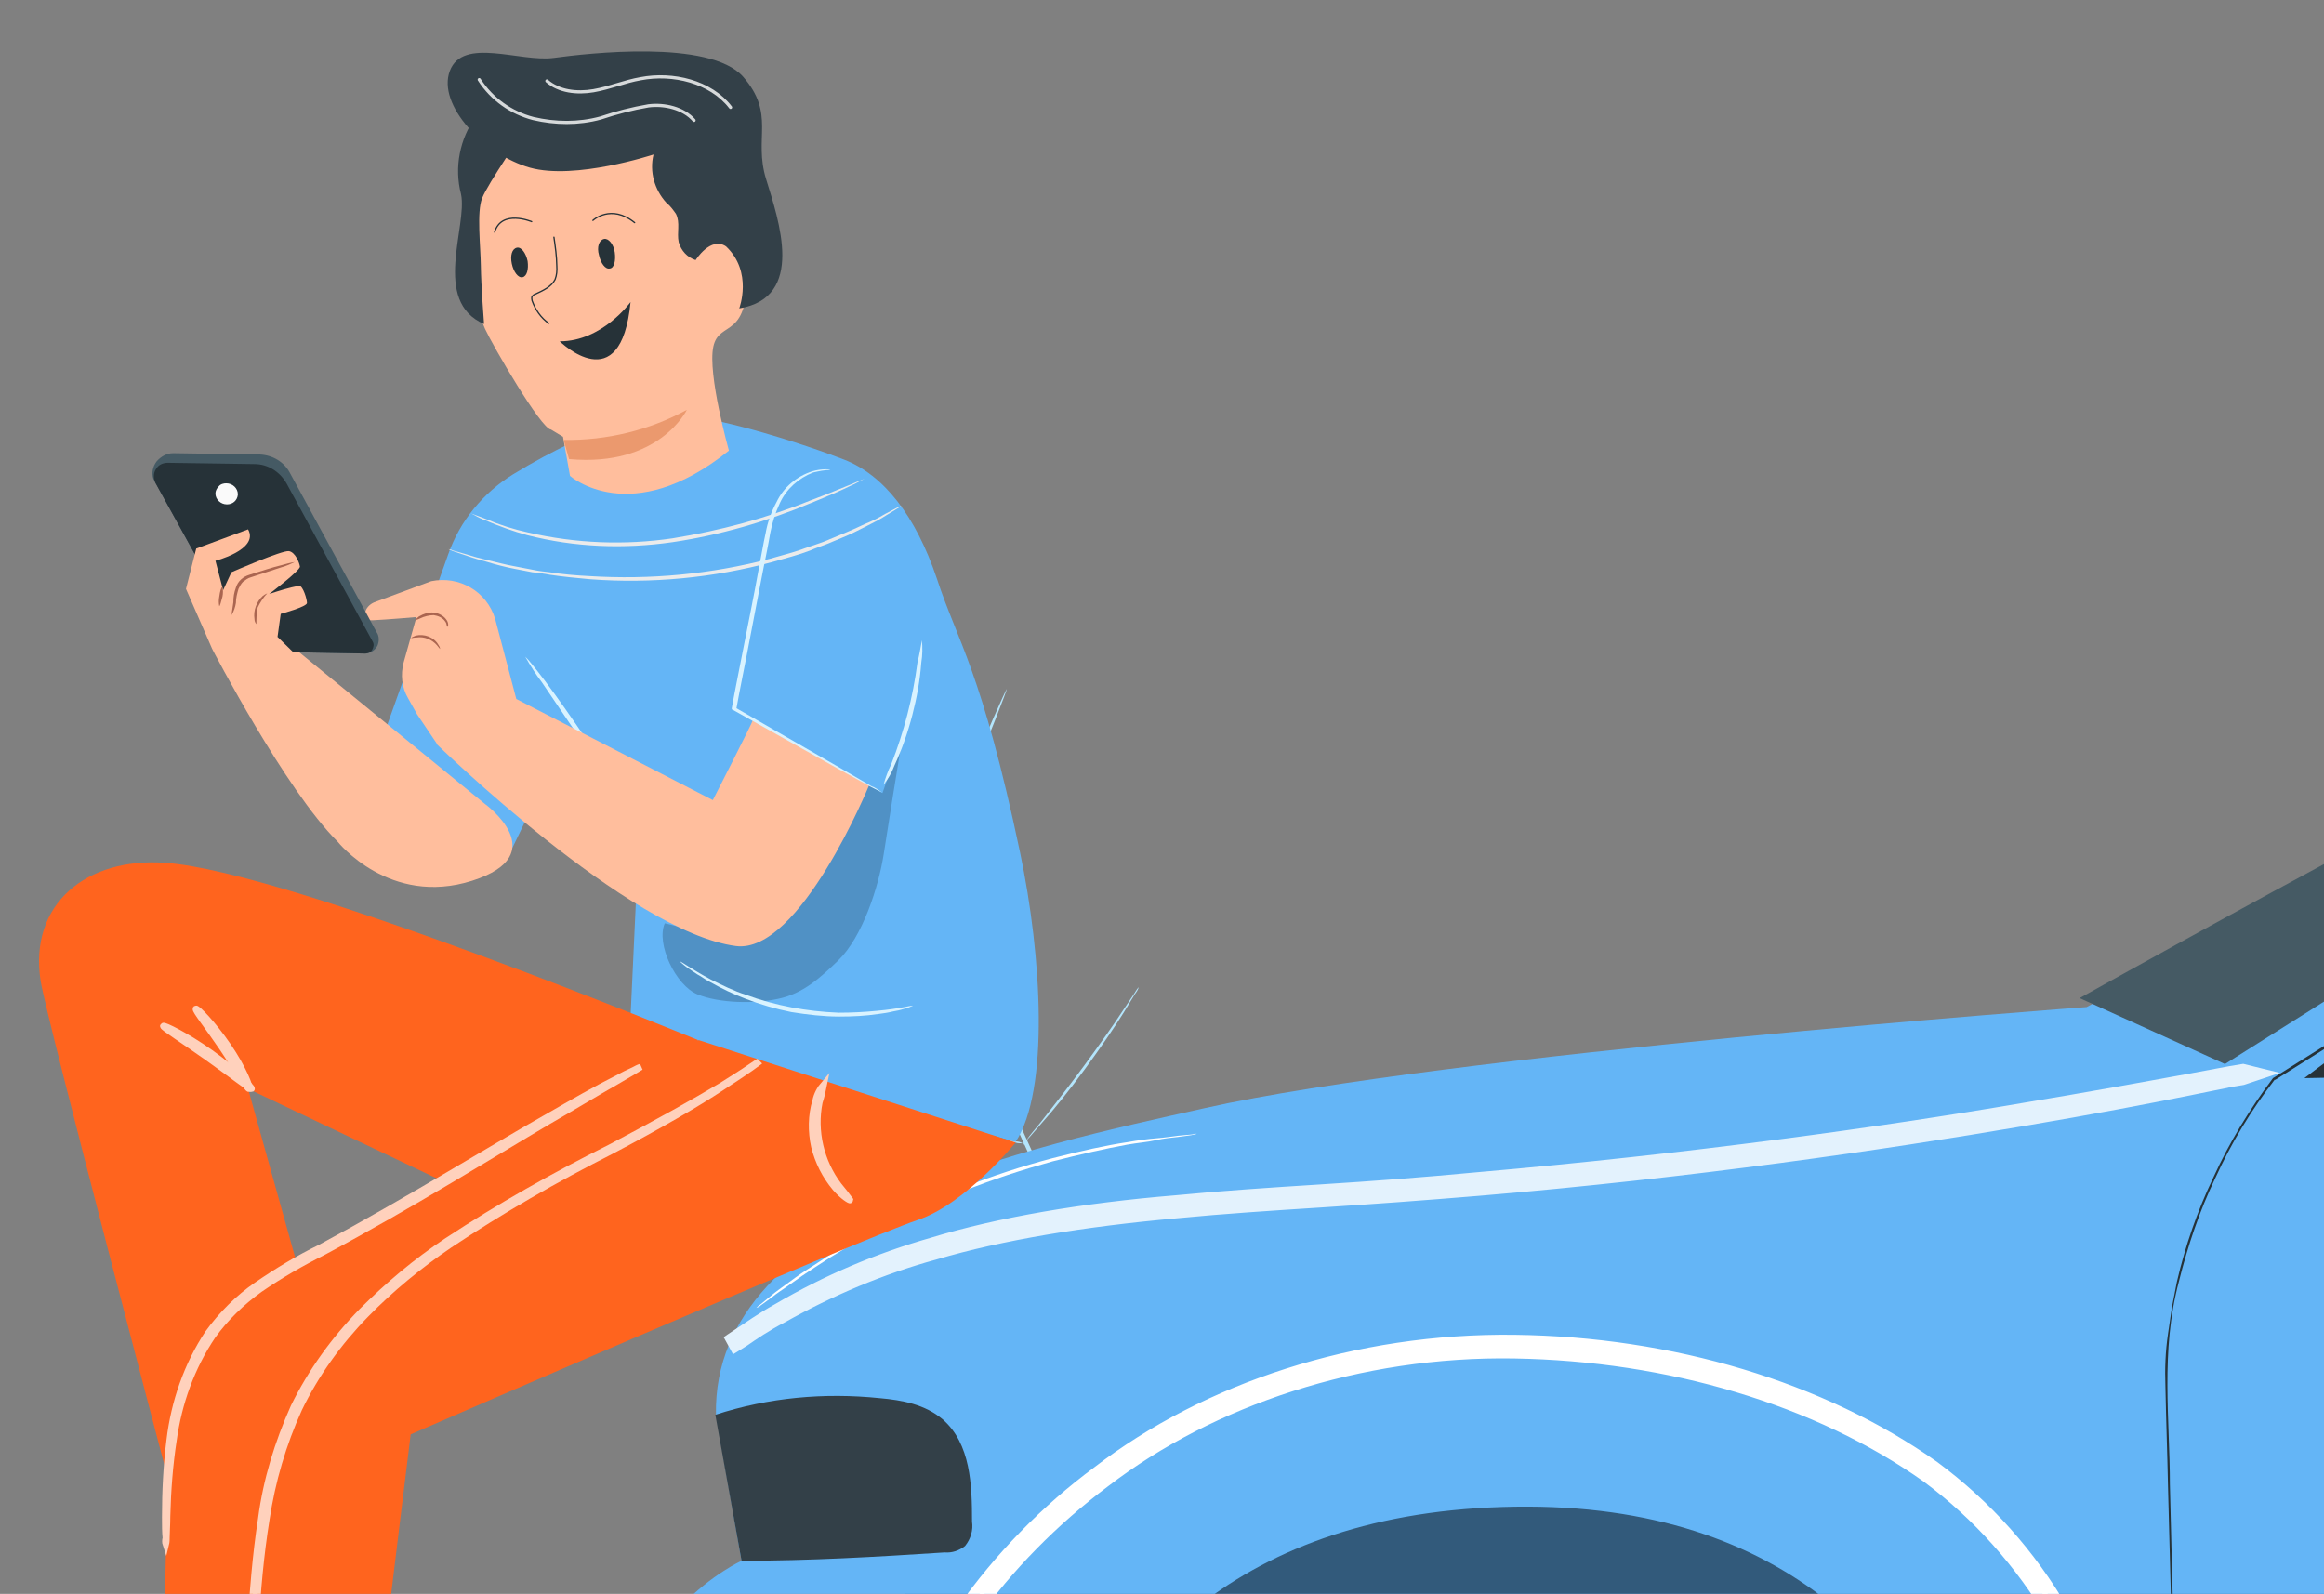 <?xml version="1.0" encoding="utf-8"?>
<!-- Generator: Adobe Illustrator 25.4.1, SVG Export Plug-In . SVG Version: 6.00 Build 0)  -->
<svg version="1.1" id="Layer_1" xmlns="http://www.w3.org/2000/svg" xmlns:xlink="http://www.w3.org/1999/xlink" x="0px" y="0px"
	 viewBox="0 0 363 249" style="enable-background:new 0 0 363 249;" xml:space="preserve">
<rect x="0" y="0" width="363" height="249" fill="#808080" stroke="none"/>
<style type="text/css">
	.st0{fill:#B3E5FC;}
	.st1{fill:#64B5F6;}
	.st2{opacity:0.5;}
	.st3{fill:#334048;}
	.st4{fill:#FAFAFA;}
	.st5{fill:#E0E0E0;}
	.st6{opacity:0.4;}
	.st7{fill:#FFFFFF;stroke:#FFFFFF;stroke-width:3;}
	.st8{fill:#263238;}
	.st9{fill:#455A64;}
	.st10{fill:#E3F2FD;stroke:#E3F2FD;stroke-width:3;}
	.st11{fill:#FFFFFF;}
	.st12{opacity:0.2;}
	.st13{fill:#D9F3FF;}
	.st14{fill:#FFBE9D;}
	.st15{fill:#AA6550;}
	.st16{fill:#EBEBEB;}
	.st17{fill:#457DAB;}
	.st18{opacity:0.3;}
	.st19{fill:#FF641E;}
	.st20{fill:#FFD1BC;stroke:#FFD1BC;stroke-width:1;stroke-miterlimit:3.999;}
	
		.st21{opacity:0.8;fill:none;stroke:#FFFFFF;stroke-width:1;stroke-linecap:round;stroke-linejoin:round;stroke-miterlimit:4;enable-background:new    ;}
	.st22{fill:none;stroke:#263238;stroke-width:0.2;stroke-linecap:round;stroke-linejoin:round;stroke-miterlimit:4;}
	
		.st23{opacity:0.8;fill:none;stroke:#FFFFFF;stroke-width:0.5;stroke-linecap:round;stroke-linejoin:round;stroke-miterlimit:4;enable-background:new    ;}
	.st24{fill:#EB996E;}
</style>
<g transform="translate(0.457 0)">
	<g transform="translate(126.694 -26.194)">
		<g transform="translate(186.715 23.502)">
			<path class="st0" d="M496.6,129.4c2.8,3.1,4.2,7.2,4,11.4c-0.3,4.1-1.6,8.2-3.7,11.8c-3.9,7-11.1,12.7-18,16.8c-4-8-1.5-18,0-23
				C481.3,138.4,490.6,125.7,496.6,129.4"/>
			<path class="st0" d="M481.1,184.5c0.9-4.6,4.2-8.4,8.7-10c4.5-1.4,9.3-1,13.5,1.1c1.9,1,3.8,2.4,4.3,4.5c0.3,2-0.5,4-2.1,5.3
				c-1.6,1.2-3.5,2-5.5,2.3C493.1,189,486.4,188.9,481.1,184.5"/>
			<path class="st0" d="M463.8,203.8c0.2-0.5,0.5-1,0.8-1.4l2.4-3.8c2.1-3.1,5-7.7,9.6-11.4c3.9-3.2,8.5-5.3,13.5-6.1
				c1.5-0.2,3-0.3,4.5-0.1c0.4,0,0.8,0.1,1.2,0.2c0.3,0,0.4,0.1,0.4,0.1c-2-0.1-4.1,0-6.1,0.2c-4.9,0.9-9.4,3.1-13.2,6.2
				c-4.5,3.6-7.4,8-9.6,11.1c-1.1,1.6-2,2.8-2.6,3.7C464.5,203,464.2,203.5,463.8,203.8z"/>
			<path class="st0" d="M490.4,139.8c0,0.2-0.1,0.5-0.2,0.7l-0.7,1.9c-0.6,1.7-1.5,4.1-2.6,7.1c-2.3,6-5.4,14.2-9.2,23.2
				s-7.3,17.1-10,22.9c-1.3,2.9-2.4,5.2-3.2,6.8c-0.4,0.8-0.7,1.4-0.9,1.8c-0.1,0.2-0.2,0.4-0.4,0.6c0.1-0.2,0.1-0.5,0.2-0.7
				c0.2-0.5,0.5-1.1,0.8-1.9l3-6.9c2.6-5.8,6.1-13.9,9.8-22.9s7-17.2,9.3-23.1l2.8-7c0.3-0.8,0.6-1.4,0.8-1.9
				C490.2,140.2,490.3,140,490.4,139.8z"/>
			<path class="st0" d="M468.5,184.6c2.2-9.7-0.4-19.9-7-27.3c-1.7-1.9-4.1-3.6-6.4-2.8s-3.1,3.8-3.1,6.3c0,10.6,6.4,20.2,16.2,24.3
				"/>
			<path class="st0" d="M459.7,164.7c0.4,0.3,0.8,0.7,1.1,1.1c0.4,0.4,0.8,0.9,1.1,1.4c0.4,0.6,0.9,1.2,1.4,2c0.5,0.8,1,1.7,1.5,2.5
				c0.5,1,1,2,1.4,3c1,2.4,1.7,4.9,2.1,7.4c0.4,2.6,0.4,5.1,0.2,7.7c-0.1,1.1-0.3,2.2-0.5,3.3c-0.2,1-0.4,1.9-0.7,2.8
				c-0.2,0.8-0.5,1.5-0.8,2.3c-0.2,0.6-0.5,1.1-0.8,1.7c-0.2,0.5-0.4,0.9-0.7,1.4c-0.1,0,0.9-2,1.9-5.4c0.3-0.9,0.5-1.9,0.6-2.8
				c0.2-1.1,0.4-2.2,0.5-3.3c0.2-2.5,0.1-5.1-0.2-7.6c-0.4-2.5-1.1-5-2-7.3c-0.5-1.1-0.9-2.1-1.4-3c-0.4-0.9-0.9-1.7-1.4-2.5
				C461.1,166.4,459.5,164.8,459.7,164.7z"/>
			<path class="st0" d="M-127,240.3c-7.7-16.4-20.9-45.7-32.3-70.8s-21.8-47.8-29.4-64.2l-9-19.4l-2.4-5.3l-0.6-1.4
				c-0.1-0.2-0.2-0.3-0.2-0.5c0,0,0.1,0.1,0.2,0.5l0.7,1.4c0.6,1.2,1.4,3,2.5,5.2c2.2,4.5,5.3,11.2,9.2,19.3
				c7.7,16.4,18.1,39.1,29.6,64.2s24.6,54.5,32.2,70.9"/>
			<path class="st0" d="M-198.4,130.8c0.4,0.1,0.8,0.2,1.1,0.4c0.7,0.3,1.7,0.7,3,1.2c2.5,1.1,5.9,2.6,9.7,4.4l9.6,4.5l2.9,1.4
				c0.4,0.1,0.7,0.3,1,0.5c-0.4-0.1-0.8-0.2-1.1-0.4c-0.7-0.3-1.7-0.7-3-1.2c-2.5-1.1-5.9-2.7-9.6-4.4l-9.6-4.5l-2.9-1.4
				C-197.7,131.2-198.1,131-198.4,130.8L-198.4,130.8z"/>
			<path class="st0" d="M-169.9,142.3c-0.1,0,2.8-7.3,6.4-16.1s6.8-15.9,6.9-15.9c0.1,0-2.7,7.3-6.4,16.1S-169.8,142.3-169.9,142.3z
				"/>
			<path class="st0" d="M-154.1,181.6c0.2-0.3,0.4-0.7,0.7-1c0.5-0.7,1.2-1.5,2.1-2.6c1.7-2.2,4.1-5.2,6.6-8.6s4.7-6.5,6.2-8.8
				l1.8-2.7c0.2-0.3,0.4-0.7,0.7-1c-0.1,0.4-0.3,0.7-0.6,1.1c-0.4,0.7-1,1.6-1.7,2.8c-1.5,2.4-3.6,5.5-6.1,8.9s-4.9,6.4-6.8,8.5
				c-0.9,1-1.6,1.9-2.2,2.5C-153.5,181.1-153.8,181.4-154.1,181.6z"/>
			<path class="st0" d="M-182.1,176.9c0.4,0,0.8,0,1.1,0.1l3,0.4c2.5,0.4,6,0.9,9.9,1.5s7.4,1.1,9.9,1.6l3,0.5
				c0.4,0,0.7,0.1,1.1,0.3c-0.4,0-0.8,0-1.1-0.1l-3-0.4c-2.5-0.4-6.1-0.9-9.9-1.5s-7.4-1.1-9.9-1.6l-3-0.5
				C-181.4,177.2-181.8,177.1-182.1,176.9L-182.1,176.9z"/>
			<path class="st0" d="M-172.6,213.5c0.5,0,1,0,1.4,0.1l3.9,0.5c3.3,0.4,7.7,1,12.7,1.8s9.4,1.4,12.7,1.9l3.8,0.6
				c0.5,0.1,0.9,0.2,1.4,0.3c-0.5,0-1,0-1.4-0.1l-3.9-0.5c-3.3-0.4-7.8-1-12.7-1.8c-5-0.7-9.4-1.4-12.7-1.9l-3.8-0.6
				C-171.6,213.7-172.1,213.6-172.6,213.5z"/>
			<path class="st0" d="M-137.5,218.3c0.3-0.4,0.5-0.9,0.9-1.3c0.6-0.9,1.5-2,2.5-3.3c2.1-2.8,5-6.7,8.1-11.1s5.8-8.4,7.7-11.4
				l2.3-3.5c0.3-0.4,0.6-0.9,0.9-1.3c-0.2,0.5-0.4,0.9-0.7,1.4c-0.5,0.9-1.2,2.1-2.1,3.6c-1.8,3-4.5,7.1-7.6,11.5s-6,8.3-8.2,11.1
				c-1.1,1.4-2,2.5-2.6,3.2C-136.8,217.6-137.1,217.9-137.5,218.3z"/>
			<path class="st0" d="M133.3,172.6c2.7-17.5,6.4-34.9,11.1-52l3.6-13.5c1.2-4.4,2.4-8.8,3.8-13c2.7-8.1,5.9-16,9.6-23.8
				c3.4-7.4,6.9-14.3,10.2-20.8s6.6-12.4,9.7-17.7c5-8.4,10.6-16.3,16.8-23.8c2.2-2.7,4-4.7,5.2-6l1.4-1.5c0.2-0.2,0.3-0.3,0.5-0.5
				c-0.1,0.2-0.3,0.4-0.4,0.6l-1.3,1.6c-1.1,1.4-2.9,3.4-5,6.1c-6.1,7.5-11.6,15.5-16.5,23.9c-3.1,5.3-6.3,11.2-9.6,17.7
				s-6.8,13.4-10.1,20.8c-3.6,7.7-6.8,15.7-9.5,23.8c-1.4,4.2-2.6,8.6-3.8,13s-2.4,8.9-3.6,13.5c-4.7,17.1-8.4,34.4-11.1,51.9"/>
			<path class="st0" d="M152.1,94c-0.3-0.7-0.6-1.4-0.8-2.1c-0.5-1.4-1.1-3.4-1.8-5.9c-1.5-5-3.2-12-5.2-19.7s-3.8-14.6-5.3-19.6
				c-0.8-2.5-1.4-4.5-1.9-5.9c-0.3-0.7-0.5-1.4-0.6-2.2c0.4,0.6,0.7,1.3,1,2c0.6,1.3,1.3,3.3,2.1,5.8c1.7,4.9,3.7,11.8,5.6,19.5
				l4.9,19.7c0.6,2.4,1.1,4.4,1.5,6C151.9,92.5,152,93.2,152.1,94L152.1,94z"/>
			<path class="st0" d="M216.1,72.2c-0.8,0.3-1.7,0.5-2.6,0.7c-1.7,0.4-4.1,1-7,1.7c-5.9,1.5-14.1,3.9-22.9,6.9s-16.7,6.2-22.4,8.6
				c-2.8,1.1-5.1,2.2-6.7,2.9c-0.8,0.4-1.6,0.7-2.5,1c0.7-0.5,1.5-1,2.3-1.3c1.5-0.8,3.8-1.9,6.5-3.2c5.6-2.6,13.5-5.8,22.3-8.8
				c7.6-2.6,15.3-4.9,23.1-6.7c3-0.7,5.4-1.1,7.1-1.4C214.3,72.3,215.2,72.2,216.1,72.2z"/>
			<path class="st0" d="M134,171.3c-0.2-0.2-0.4-0.5-0.6-0.7c-0.4-0.6-0.9-1.3-1.5-2.3c-1.3-1.9-3-4.8-5.2-8.3
				c-4.3-7.1-9.8-17.1-15.9-28.1s-11.5-21.1-15.6-28.2l-4.9-8.5l-1.3-2.3c-0.2-0.3-0.3-0.5-0.4-0.8c0.2,0.2,0.4,0.5,0.6,0.7l1.5,2.3
				c1.3,1.9,3,4.8,5.2,8.3c4.3,7.1,9.9,17.1,15.9,28.1s11.5,21.1,15.6,28.2l4.9,8.5c0.5,0.9,1,1.7,1.3,2.3
				C133.8,170.8,133.9,171,134,171.3L134,171.3z"/>
			<path class="st0" d="M217.4,130.4c-0.3,0.2-0.5,0.4-0.8,0.5l-2.4,1.2l-8.9,4.4c-7.5,3.7-17.9,9-29.3,14.8s-21.9,11-29.5,14.5
				c-3.8,1.8-6.9,3.2-9.1,4.1l-2.5,1c-0.3,0.1-0.6,0.3-0.9,0.3c0.3-0.2,0.5-0.4,0.8-0.5l2.4-1.2l8.9-4.4c7.5-3.7,17.9-8.9,29.3-14.8
				s21.8-11,29.5-14.5c3.8-1.8,6.9-3.2,9.1-4.1l2.5-1C216.8,130.6,217.1,130.5,217.4,130.4z"/>
			<path class="st0" d="M362.1,53.2c0-18.6-19.5-30.3-39.4-21c-4.5,2.1-8.2,5.6-10.5,10c-5,9.7-2.8,20.7,1.8,29.9l15.5,39.2
				c1.3,3.4,5.2,5.1,8.6,3.8c1.7-0.7,3.1-2.1,3.8-3.8L357.1,72C362.4,59.9,362.1,53.2,362.1,53.2z M343.5,69.4
				c-13.4,7.8-26.9-6.6-19.6-20.8c1-1.9,2.4-3.5,4.3-4.5c13.4-7.8,26.9,6.6,19.6,20.8C346.8,66.7,345.3,68.3,343.5,69.4z"/>
		</g>
		<g transform="translate(170.778 102.518)">
			<rect x="-156.6" y="139.4" class="st1" width="707.9" height="103.9"/>
			<g transform="translate(44.362 139.416)" class="st2">
				<rect x="-201" y="0" width="707.9" height="103.9"/>
			</g>
			<ellipse class="st3" cx="-61.5" cy="242.6" rx="68.3" ry="68.3"/>
			<path class="st3" d="M-129.8,241.4v0.2c-0.5,37.7,29.6,68.7,67.3,69.3s68.7-29.6,69.3-67.3l0,0v-0.2L-129.8,241.4z"/>
			<path class="st4" d="M-109.4,241.9c-0.4,26.5,20.7,48.2,47.2,48.6s48.2-20.7,48.6-47.2c0.4-26.5-20.7-48.2-47.2-48.6c0,0,0,0,0,0
				C-87.3,194.3-109,215.4-109.4,241.9z"/>
			<path class="st5" d="M-60.8,194.7c-26.5-0.4-48.2,20.8-48.6,47.2l95.8,1.4C-13.2,216.8-34.4,195.1-60.8,194.7z"/>
			<path class="st3" d="M-90.7,242.2c-0.2,16.1,12.6,29.4,28.8,29.6s29.4-12.6,29.6-28.8c0.2-16.1-12.6-29.4-28.8-29.6c0,0,0,0,0,0
				C-77.2,213.2-90.5,226.1-90.7,242.2z"/>
			<ellipse class="st3" cx="460.5" cy="242.5" rx="68.2" ry="68.2"/>
			<path class="st3" d="M392.2,241.4v0.2c-0.5,37.7,29.6,68.7,67.3,69.3c37.7,0.5,68.7-29.6,69.3-67.3v-0.2L392.2,241.4z"/>
			<path class="st4" d="M412.6,241.9c-0.4,26.5,20.7,48.2,47.2,48.6s48.2-20.7,48.6-47.2c0.4-26.5-20.7-48.2-47.2-48.6c0,0,0,0,0,0
				C434.7,194.3,413,215.4,412.6,241.9z"/>
			<path class="st5" d="M461.2,194.7c-26.5-0.4-48.2,20.8-48.6,47.2l95.8,1.4C508.8,216.8,487.6,195.1,461.2,194.7L461.2,194.7z"/>
			<path class="st3" d="M431.3,242.2c-0.2,16.1,12.6,29.4,28.8,29.6s29.4-12.6,29.6-28.8s-12.6-29.4-28.8-29.6c0,0,0,0,0,0
				C444.7,213.2,431.5,226.1,431.3,242.2z"/>
			<path class="st1" d="M28,81c0,0-100.5,7.4-137.8,15.8c-26.3,5.9-76.9,16.1-76.3,47.9l4,22.8c0,0-18.8,8.6-18.8,30.5
				s-4.6,55.8,39.3,57.2c7.2,0.2,20.9,0,20.9,0s-8.4-93.4,77.4-96.1c87.3-2.8,81.5,95.3,81.5,95.3h364.2c0,0-15-95.5,79-95.7
				s79.6,96.3,79.6,96.3s34.6,3,50.6-26.1s11.9-49.8,11.9-49.8l-0.5-18.4c-0.2-6.3-5.2-11.3-11.5-11.5l0,0c0,0,6.3-46.2-3.4-54.2
				s-62.4-56.3-62.4-56.3l2.6-1.6c2.8-1.7,3.6-5.4,1.8-8.2c-0.7-1.2-1.8-2-3.1-2.4c-20-6.9-59.7-20.5-69-23.8
				c-1.4-0.5-2.8-0.8-4.3-0.9c-5.6-0.4-21.3-1.4-50.2-1.7c-35.2-0.4-175,0-175,0s-48.1,4-74.9,15.7C125.5,28.3,28,81,28,81z"/>
			<g transform="translate(10.306 194.955)" class="st6">
				<path d="M-185.7,0.5c-3.6-0.7-9.2-0.8-12,1.7c-2.1,1.8-2.6,4.8-2.9,7.6c-0.6,3.8-0.5,7.6,0.3,11.3c0.8,3.8,3.1,7,6.4,9
					c3.3,1.8,7.9,1.5,10.5-1.3c2.4-2.6,2.6-6.4,2.6-9.8c-0.1-4.9,0.3-9.1-0.6-13.9c-0.2-1-0.6-2-1.3-2.8
					C-183.5,1.2-184.5,0.5-185.7,0.5"/>
			</g>
			<path class="st3" d="M-182.1,167.5c10.7,0,21-0.6,31.7-1.3c1.2,0.1,2.3-0.3,3.2-1c0.9-1.1,1.3-2.5,1.1-3.8c0-5.7-0.2-12.2-4.6-16
				c-2.7-2.3-6.3-3-9.8-3.3c-8.7-0.9-17.4-0.1-25.7,2.6L-182.1,167.5z"/>
			<path class="st7" d="M39.5,251.4c0-0.3,0-0.6-0.1-0.9c-0.1-0.6-0.1-1.5-0.2-2.7c-0.1-2.4-0.3-5.8-0.6-10.3s-0.5-9.9-1.2-16.3
				c-0.7-7.2-1.9-14.3-3.8-21.2c-2.3-8.4-5.8-16.4-10.3-23.9c-5.1-8.6-11.8-16.2-19.9-22.2c-17.2-12.2-40.5-19.1-64.8-19.5
				s-47.6,7.4-64.4,20.3c-8,6-15.1,13.2-20.9,21.3c-5.1,7.1-9.2,14.8-12.2,23c-2.5,6.7-4.3,13.7-5.2,20.9
				c-0.7,5.4-0.9,10.8-0.6,16.2c0.2,3.4,0.6,6.8,1.3,10.2c0.2,1.1,0.4,2,0.5,2.6c0.1,0.6,0.1,0.9,0.1,0.9s-0.1-0.3-0.2-0.9l-0.5-2.6
				c-0.7-3.4-1.2-6.8-1.4-10.2c-0.3-5.4-0.2-10.9,0.5-16.3c0.9-7.2,2.6-14.2,5.1-21c3.1-8.2,7.2-16,12.2-23.2
				c5.8-8.2,12.9-15.5,21-21.5c16.9-13,40.2-20.7,64.7-20.4s47.8,7.3,65.2,19.6c8.1,6,14.9,13.6,20,22.4c4.5,7.5,7.9,15.6,10.2,24.1
				c1.8,7,3.1,14.1,3.7,21.3c0.6,6.4,0.9,11.8,1.1,16.3s0.3,7.9,0.4,10.3c0,1.2,0.1,2.1,0.1,2.7C39.5,250.8,39.5,251.1,39.5,251.4z"
				/>
			<path class="st8" d="M43.4,253v-0.8l-0.1-2.3c-0.1-2-0.2-5-0.3-8.8c-0.2-7.7-0.5-19.1-0.9-33.5s-0.9-31.9-1.4-51.9
				c-0.1-5-0.3-10.2-0.4-15.5c-0.1-2.7,0-5.4,0.4-8.1l0.6-4.1l0.8-4.1c1.3-5.6,3.2-11.1,5.7-16.3c2.5-5.5,5.7-10.7,9.3-15.5l0,0
				l63.1-39.7l17-10.7c5.7-3.8,11.8-7.2,18-10.1c6.4-3,13-5.7,19.7-7.9c3.3-1.2,6.8-2.1,10.2-3.2s6.9-1.9,10.5-2.6
				c13.4-2.9,27-4.6,40.6-5.1c13.1-0.6,26.3-0.6,39.4,0.1h0.4l-0.1,0.4l-16.9,75.8l0,0c-3.1,5.1-5.7,10.6-7.7,16.3
				c-1.9,5.4-2.8,11.1-2.6,16.8c0.4,5.6,0.6,11.1,0.7,16.4s0.2,10.5,0.3,15.5c0.3,20,0.4,37.5,0.4,51.9s0,25.7,0,33.4l0,0
				c0-7.7-0.1-19-0.2-33.4s-0.2-31.9-0.6-51.9c-0.1-5-0.2-10.2-0.3-15.5c-0.2-5.3-0.3-10.8-0.8-16.4c-0.3-5.8,0.6-11.6,2.6-17.1
				c1.9-5.7,4.5-11.2,7.7-16.4v0.1c5.2-23.3,10.9-48.8,16.9-75.8l0.3,0.4c-13.1-0.7-26.2-0.7-39.3-0.1c-13.6,0.5-27.2,2.2-40.5,5.1
				c-3.5,0.7-7,1.7-10.4,2.6s-6.8,2-10.2,3.1c-6.7,2.3-13.3,4.9-19.7,7.9c-6.2,2.9-12.2,6.2-17.9,10l-17,10.7L57.4,92.4v-0.1
				c-3.7,4.8-6.8,9.9-9.3,15.4c-2.5,5.2-4.3,10.6-5.7,16.2c-2.9,10.9-1.4,21.7-1.4,31.7l1.3,51.9c0.3,14.4,0.6,25.7,0.8,33.5
				c0.1,3.8,0.1,6.8,0.2,8.8v2.3C43.3,252.5,43.4,252.7,43.4,253z"/>
			<path class="st8" d="M275,15h0.6l1.7-0.1l6.8-0.2l25.1-0.5l84.7-1.5h0.2l0.1,0.1l11.9,14.5c12,14.8,23.5,28.8,33.9,41.6l3.8,4.7
				c1.2,1.6,2.3,3.3,3.2,5.1c3.2,6.8,3.4,14.6,0.5,21.5l-3.8,8.9l-11.7,27.1l-3.2,7.4l-0.9,1.9c-0.2,0.4-0.3,0.6-0.3,0.6
				s0.1-0.2,0.2-0.7s0.5-1.1,0.8-1.9c0.7-1.7,1.8-4.2,3.1-7.4l11.5-27.2c2.2-5.8,6.1-11.8,5.8-19.2c-0.1-3.8-0.9-7.5-2.6-10.9
				c-0.9-1.8-1.9-3.4-3.1-5l-3.8-4.7l-33.9-41.5l-11.9-14.5l0.3,0.1l-84.7,1.3l-25.1,0.3h-8.5L275,15z"/>
			<path class="st8" d="M232.2,127.7c0.3,0,0.7-0.1,1-0.2c1-0.2,1.9-0.5,2.7-1.1c1.3-0.8,2.2-2.1,2.7-3.5c0.3-0.9,0.4-1.9,0.4-2.8
				c0-1.1-0.3-2.1-0.8-3c-1.2-2.2-3.4-3.6-5.9-3.6H204c-3.4,0-6.2,2.6-6.6,5.9c-0.2,1.5,0.1,3.1,0.8,4.5c0.7,1.3,1.9,2.3,3.3,2.9
				c1.4,0.5,2.8,0.6,4.2,0.5h11.7l10.9,0.1l2.9,0.1c0.3,0,0.7,0,1,0.1c-0.3,0-0.7,0.1-1,0.1h-2.9l-10.9,0.1h-13.9
				c-0.8,0-1.5-0.2-2.3-0.5c-1.5-0.6-2.8-1.7-3.6-3.2c-0.8-1.5-1.1-3.2-0.9-4.9c0.4-3.7,3.5-6.5,7.3-6.5h28.3
				c2.7,0.1,5.1,1.6,6.3,3.9c0.5,1,0.8,2.1,0.8,3.2c0,1-0.1,2-0.4,2.9c-0.5,1.5-1.6,2.8-2.9,3.6c-0.8,0.5-1.8,0.9-2.8,1
				C232.9,127.5,232.6,127.6,232.2,127.7L232.2,127.7z"/>
			<path class="st8" d="M421.1,127.7c0.3,0,0.7-0.1,1-0.2c1-0.2,1.9-0.5,2.7-1.1c1.3-0.8,2.2-2.1,2.7-3.5c0.3-0.9,0.4-1.9,0.4-2.8
				c0-1.1-0.3-2.1-0.8-3c-1.2-2.2-3.4-3.6-5.9-3.6h-28.3c-3.4,0-6.2,2.6-6.6,5.9c-0.2,1.5,0.1,3.1,0.8,4.5c0.7,1.3,1.9,2.3,3.3,2.9
				c1.4,0.5,2.8,0.6,4.2,0.5h11.7l10.9,0.1l2.9,0.1c0.3,0,0.7,0,1,0.1c-0.3,0-0.7,0.1-1,0.1h-2.9l-10.9,0.1h-13.9
				c-0.8,0-1.5-0.2-2.3-0.5c-1.5-0.6-2.8-1.7-3.6-3.2c-0.8-1.5-1.1-3.2-0.9-4.9c0.4-3.7,3.5-6.5,7.3-6.5h28.3
				c2.7,0.1,5.1,1.6,6.3,3.9c0.5,1,0.8,2.1,0.8,3.2c0,1-0.1,2-0.4,2.9c-0.5,1.5-1.6,2.8-2.9,3.6c-0.8,0.5-1.8,0.9-2.8,1
				C421.8,127.5,421.4,127.6,421.1,127.7z"/>
			<path class="st4" d="M586.5,96.9h-37.8c-5.2,0-9.9,2.9-12.3,7.4l0,0c-2,3.8-2.1,8.2-0.4,12.1l14.8,33.6l37.8-0.4
				C588.6,149.7,596.7,107,586.5,96.9z"/>
			<path class="st8" d="M62,92.1l194.9-3.6l126.8-2.3L425.5,62c3.1-1.8,4.1-5.8,2.3-8.9c-0.1-0.2-0.3-0.5-0.4-0.7l-26-34.2
				c-2.7-3.6-6.9-5.7-11.4-5.7l-141.9-1.1c0,0-53.4-3.1-95.5,20.4C108.4,56.7,62,92.1,62,92.1z"/>
			<path class="st9" d="M151.3,15c0,0,9.8,4.5,3.4,8.6S49.6,89.9,49.6,89.9L26.9,79.6C67.1,57.2,107.7,35.5,151.3,15z"/>
			<path class="st10" d="M52.8,91.5l-0.6,0.2L50.4,92l-6.9,1.4c-6,1.2-14.8,2.9-25.5,4.7c-21.7,3.7-51.7,8.1-85.1,10.9
				c-8.4,0.7-16.6,1.3-24.4,1.8s-15.5,1-22.7,1.7c-14.5,1.3-27.4,3.4-37.9,6.5c-8.4,2.3-16.4,5.7-23.9,9.9c-2.7,1.4-4.7,2.8-6,3.7
				l-1.6,1l-0.5,0.3c0.2-0.1,0.3-0.3,0.5-0.4l1.5-1c1.4-0.9,3.3-2.3,6-3.8c7.5-4.4,15.5-7.8,23.9-10.2c10.5-3.2,23.5-5.4,38-6.6
				c7.2-0.7,14.8-1.2,22.7-1.7s16-1.1,24.4-1.9c33.4-2.9,63.4-7.1,85.1-10.8c10.8-1.8,19.6-3.4,25.6-4.5l7-1.3l1.8-0.3L52.8,91.5z"
				/>
			<path class="st8" d="M601.6,178.7c0,0.2-13,0.3-29,0.3s-29-0.1-29-0.3s13-0.3,29-0.3S601.6,178.6,601.6,178.7z"/>
			<path class="st8" d="M364,211.9c0,0.2-73.3,0.3-163.7,0.3s-163.8-0.1-163.8-0.3s73.3-0.3,163.8-0.3S364,211.7,364,211.9z"/>
			<path class="st8" d="M-149.3,179.8c0,0.2-10.4,0.3-23.2,0.3c-12.8,0-23.2-0.1-23.2-0.3s10.4-0.3,23.2-0.3
				C-159.7,179.5-149.3,179.6-149.3,179.8z"/>
			<path class="st9" d="M524.8,37.5c0,0-8.7,9.7-5.3,16.9s38.8,32.2,38.8,32.2l25.7,4.8L524.8,37.5z"/>
			<path class="st9" d="M280.8,20L275,82.3l103.2-2.9l41.6-24.2L392.9,20H280.8z"/>
			<path class="st9" d="M86.4,85.5c0,0,62.3-45,86.9-53.9c23.7-8.6,36.1-10.8,58.4-11.5c21.3-0.6,34.3,0,34.3,0l-16.5,63.4
				L86.4,85.5z"/>
			<path class="st1" d="M77.3,85.7L77.3,85.7c0-3.9,2.1-7.6,5.6-9.5l14.3-8c4.1-2.3,8.7-3.5,13.4-3.5l0,0c2.9,0,5.7,0.5,8.5,1.4
				c6.1,2.1,10.3,7.8,10.4,14.3l0,0c0.3,8.7-6.4,16-15.1,16.3c-0.2,0-0.4,0-0.6,0H88.2C82.2,96.6,77.3,91.7,77.3,85.7z"/>
			<path class="st8" d="M77.3,85.7c0,0.5,0.1,0.9,0.2,1.4c0.2,1.3,0.6,2.6,1.3,3.7c1,1.8,2.6,3.3,4.4,4.3c1.1,0.6,2.4,1,3.7,1.1
				c1.5,0.1,2.9,0.1,4.4,0.1l21.8-0.1c2.1,0.1,4.1-0.3,6.1-1c4.1-1.6,7.4-4.8,9-8.9c0.8-2.2,1.1-4.5,1-6.8
				c-0.3-4.6-2.7-8.8-6.4-11.4c-1.8-1.2-3.8-2.1-5.9-2.6c-5.8-1.4-11.9-0.8-17.4,1.7c-1.6,0.7-3.2,1.7-4.6,2.5l-4.3,2.4l-7.3,4.1
				c-1.8,1-3.4,2.5-4.4,4.3c-0.6,1.2-1.1,2.4-1.3,3.7C77.4,85.2,77.4,85.6,77.3,85.7c0-0.5,0-1,0-1.4c0.1-1.3,0.5-2.6,1.2-3.8
				c1-1.9,2.5-3.5,4.4-4.5l7.3-4.1l4.2-2.4c1.5-0.8,3-1.8,4.7-2.6c5.6-2.6,11.8-3.2,17.7-1.8c2.2,0.4,4.3,1.3,6.1,2.6
				c3.9,2.8,6.4,7.1,6.7,11.9c0.2,2.4-0.2,4.8-1,7c-1.7,4.3-5.1,7.7-9.4,9.3c-2,0.7-4.1,1.1-6.3,1l-21.8-0.1c-1.5,0-3,0-4.5-0.1
				c-1.3-0.2-2.6-0.6-3.8-1.3c-1.9-1.1-3.4-2.6-4.4-4.5c-0.6-1.2-1-2.5-1.2-3.8C77.3,86.6,77.3,86.1,77.3,85.7L77.3,85.7z"/>
			<path class="st11" d="M557.2,252v-0.9c0-0.6,0.1-1.5,0.2-2.6s0.2-2.6,0.3-4.2s0.1-3.6,0.2-5.8s0-4.6,0-7.2c0-2.9-0.2-5.7-0.5-8.6
				c-0.6-6.9-1.8-13.8-3.7-20.5c-1.1-3.9-2.5-7.7-4.1-11.5c-1.7-4-3.8-7.9-6.2-11.6c-5.3-8.1-12.1-15.2-20-20.8
				c-8.7-6.3-18.3-11.1-28.6-14.1c-10.6-3.3-22.2-4.4-34-4.5c-11.5-0.1-22.9,1.6-33.9,4.9c-5.2,1.6-10.3,3.7-15.1,6.2
				c-4.6,2.5-9,5.3-13.1,8.6c-7.6,6-14.4,12.9-20.2,20.7c-2.5,3.6-4.8,7.3-6.7,11.3c-1.8,3.6-3.3,7.4-4.6,11.2
				c-4.1,11.5-6.6,23.5-7.4,35.7c-0.2,4.3-0.2,7.7-0.1,10c0.1,1.1,0.1,2,0.1,2.6c0,0.3,0,0.6,0,0.9c0-0.3,0-0.6-0.1-0.9
				c-0.1-0.6-0.1-1.5-0.2-2.6c-0.2-3.3-0.2-6.7,0-10c0.7-12.3,3.1-24.4,7.2-35.9c1.3-3.8,2.9-7.6,4.6-11.3c1.9-4,4.2-7.8,6.7-11.4
				c5.8-7.8,12.6-14.8,20.3-20.9c4.1-3.3,8.5-6.2,13.2-8.7c4.9-2.5,10-4.6,15.2-6.3c11.1-3.4,22.6-5.1,34.1-5
				c11.8,0.1,23.5,1.3,34.2,4.6c10.3,3.1,20.1,7.9,28.8,14.2c4,3,7.8,6.3,11.3,9.9c3.3,3.4,6.2,7.1,8.8,11.1
				c2.4,3.7,4.5,7.6,6.2,11.7c1.6,3.7,3,7.6,4,11.5c1.9,6.7,3.1,13.6,3.6,20.6c0.3,3.1,0.3,5.9,0.5,8.6s0,5.1,0,7.2
				s-0.2,4.1-0.3,5.8s-0.2,3.1-0.3,4.2s-0.2,2-0.2,2.6S557.2,252,557.2,252z"/>
			<path class="st11" d="M246.8,92.1h-1.2l-3.3,0.1L230,92.4c-10.3,0.2-24.6,0.6-40.4,1s-30,0.7-40.4,0.8h-16.4c-0.1,0-0.2,0-0.3,0
				c0.1,0,0.2,0,0.3,0h0.9l3.3-0.1l12.2-0.2c10.3-0.2,24.6-0.6,40.4-1s30-0.7,40.4-0.8L246.8,92.1L246.8,92.1z"/>
			<path class="st11" d="M229.8,111.3c-3.7,0.3-7.4,0.4-11.2,0.3c-3.7,0.1-7.5,0-11.2-0.3c3.7-0.3,7.4-0.4,11.2-0.3
				C222.4,110.9,226.1,111,229.8,111.3z"/>
			<path class="st11" d="M233.9,43c0.1,0.2-13.8,5.9-31,12.9s-31.2,12.5-31.2,12.3s13.8-5.9,31-12.9S233.9,42.8,233.9,43z"/>
			<path class="st11" d="M205.8,47.4c0.1,0.2-13.1,6-29.5,13s-29.7,12.6-29.8,12.4s13.1-6,29.5-13S205.7,47.2,205.8,47.4z"/>
			<path class="st11" d="M384.2,40.6c0.1,0.2-13.8,5.9-31,12.9S322,66,321.9,65.8s13.8-5.9,31-12.9
				C370.1,45.9,384.1,40.4,384.2,40.6z"/>
			<path class="st11" d="M356,45c0.1,0.2-13.1,6-29.5,13s-29.7,12.6-29.8,12.4s13.1-6,29.5-13S356,44.8,356,45z"/>
			<path class="st11" d="M386.9,92.1c0,0.2-27.6,0.5-61.6,0.7s-61.6,0.2-61.6,0s27.6-0.5,61.6-0.7S386.9,91.9,386.9,92.1z"/>
			<path class="st11" d="M417.4,110.2c0,0.2-7.7,0.4-17.3,0.5s-17.3,0-17.3-0.2s7.7-0.4,17.3-0.5S417.4,110,417.4,110.2z"/>
			<path class="st11" d="M-111,100.8c-0.2,0.1-0.5,0.1-0.8,0.2l-2.2,0.3c-0.9,0.1-2.1,0.2-3.4,0.5s-2.8,0.4-4.5,0.7
				c-3.3,0.6-7.3,1.5-11.6,2.6c-4.7,1.3-9.3,2.8-13.8,4.6c-4.8,1.9-9.3,4-13.2,6c-3.5,1.8-6.9,3.8-10.2,6c-1.4,0.9-2.7,1.8-3.8,2.6
				s-2.1,1.4-2.8,2l-1.8,1.3c-0.2,0.2-0.4,0.3-0.7,0.4c0.2-0.2,0.4-0.4,0.6-0.5l1.7-1.4c0.7-0.6,1.7-1.3,2.8-2.1
				c1.2-0.9,2.5-1.8,3.8-2.6c2.8-1.9,6.3-4,10.2-6.1c8.6-4.6,17.7-8.2,27.2-10.7c4.3-1.1,8.3-2,11.7-2.5c1.7-0.3,3.2-0.5,4.5-0.6
				s2.6-0.3,3.4-0.4l2.2-0.2C-111.5,100.8-111.3,100.8-111,100.8L-111,100.8z"/>
			<path class="st11" d="M116.8,70.7c-0.4-0.4-0.8-0.8-1.3-1.2c-1.2-0.9-2.7-1.5-4.2-1.7c-2.3-0.2-4.6,0.1-6.8,0.7
				c-7.8,2-15,5.7-21.1,10.9c-3,2.6-4.6,4.4-4.7,4.3c0.3-0.5,0.7-0.9,1.1-1.4c1.1-1.2,2.2-2.3,3.3-3.3c3.9-3.5,8.3-6.3,13.1-8.4
				c2.6-1.2,5.4-2.1,8.2-2.7c2.3-0.7,4.7-0.9,7-0.6c1.6,0.2,3.1,0.9,4.3,2c0.3,0.3,0.6,0.6,0.9,1C116.8,70.5,116.9,70.7,116.8,70.7z
				"/>
			<path class="st8" d="M527.6,37c-1.8,0.4-3.6,0.6-5.4,0.6c-2.1-0.1-4.3-0.3-6.4-0.8c-2.8-0.7-5.5-1.5-8.1-2.6
				c-2.9-1.1-6.1-2.6-9.5-4l-5.3-2.1c-1.8-0.7-3.8-1.4-5.7-2.1c-8.5-2.9-17.2-5.2-26-7.1c-16-3.3-32.3-5.3-48.6-6
				c-3.1-0.2-6-0.2-8.5-0.2h-6.4l-4,0.1h-1.4c0.1,0,0.2,0,0.4,0l1-0.1l4-0.2l6.4-0.1c2.6,0,5.3,0,8.5,0.2
				c16.4,0.5,32.7,2.5,48.7,5.9c8.8,1.8,17.5,4.2,26,7.1c1.9,0.7,3.8,1.4,5.7,2.1l5.3,2.2c3.4,1.5,6.5,2.9,9.4,4
				c2.6,1.1,5.3,1.9,8,2.6c2.1,0.5,4.2,0.8,6.3,0.9c1.3,0,2.7,0,4-0.1l1-0.1L527.6,37z"/>
		</g>
		<g transform="matrix(0.951, 0.309, -0.309, 0.951, 109.479, 0)">
			<g transform="matrix(0.951, -0.309, 0.309, 0.951, 0, 95.472)">
				<path class="st1" d="M-47.8,68.6c-6-28.5-9.8-33-13-42.8C-64.1,16-69.1,9.6-75.3,7.2c-4.1-1.6-24.8-9-32-6.8
					c-6.9,2.2-13.5,5.3-19.7,9.1c-4.7,2.9-8.3,7.3-10.1,12.4l-10.4,29.1l19.6,18.5l9.3-19.3l10.9,23.6l-1.1,23.6l60.3,16.4
					C-43.2,105.7-44.4,84.8-47.8,68.6z"/>
				<g transform="translate(97.394 37.349)" class="st12">
					<path d="M-161.4,0c-2.4,14.8-2.8,16.8-5.1,31.5c-0.8,5.1-3.3,12.9-7.1,16.6c-2.8,2.7-5.5,5.2-9.4,6c-3.6,0.8-9.2,0.7-12.6-0.7
						s-6.5-7.9-5.1-11.1c5.1,1.1,6.7,2.7,11.1,0.2c3.8-2.2,9.1-7.3,11.1-11.1C-170.1,15.4-167.6,14.9-161.4,0"/>
				</g>
				<path class="st13" d="M-106.9,65.3c-1-1.3-1.9-2.6-2.7-3.9l-6.4-9.8l-6.5-9.6c-1-1.3-1.8-2.6-2.6-4c0.3,0.3,0.6,0.6,0.9,1
					c0.5,0.6,1.3,1.6,2.2,2.8c1.8,2.4,4.2,5.8,6.7,9.5c2.5,3.8,4.7,7.3,6.2,9.8c0.8,1.3,1.4,2.3,1.8,3
					C-107.2,64.4-107.1,64.8-106.9,65.3z"/>
				<path class="st14" d="M-89.5,47.8c-0.1,0.5-6.3,12.6-6.3,12.6l-30.7-15.8l-3.3-12.5c-1.3-4.3-5.6-6.8-10-5.9l-8.9,3.3
					c-0.7,0.3-1.3,0.9-1.4,1.6c-0.1,0.6,0,1.3,1.2,1.2c2.2-0.1,6.8-0.5,6.8-0.5l-2,7.1c-0.5,1.9-0.3,3.9,0.7,5.6l1.4,2.5l3.1,4.6
					h-0.1c0,0,30.1,29.4,46.8,31.6c10,1.3,20.8-25.1,20.8-25.1L-89.5,47.8z"/>
				<path class="st15" d="M-142.4,32.3c0.2-0.2,0.5-0.4,0.7-0.6c0.7-0.4,1.5-0.7,2.3-0.6c0.9,0.1,1.7,0.6,2.1,1.3
					c0.3,0.6,0.1,1,0,0.9c-0.1,0,0-0.4-0.3-0.8c-0.4-0.6-1.1-0.9-1.8-1c-0.7,0-1.5,0.2-2.1,0.5C-141.9,32.2-142.3,32.3-142.4,32.3z"
					/>
				<path class="st15" d="M-138.4,36.8c0,0-0.2-0.2-0.5-0.6c-0.8-0.9-2-1.4-3.2-1.2c-0.5,0-0.7,0.1-0.8,0.1c0-0.1,0.2-0.2,0.7-0.4
					c1.3-0.3,2.8,0.2,3.5,1.4C-138.4,36.5-138.4,36.8-138.4,36.8z"/>
				<path class="st1" d="M-83.9,9.4l-7.5,37l22.1,12.9l8-22.7C-61.3,36.6-65.4,8.8-83.9,9.4z"/>
				<path class="st16" d="M-72.1,10.2c-0.2,0.1-0.4,0.2-0.6,0.3c-0.4,0.2-0.9,0.5-1.6,0.8c-1.4,0.7-3.5,1.6-6.2,2.7
					c-6.9,2.9-14.2,5-21.6,6.1c-7.6,1.1-15.3,0.8-22.7-1.1c-2.2-0.6-4.4-1.4-6.5-2.3c-0.6-0.2-1.2-0.5-1.7-0.8
					c-0.2-0.1-0.4-0.2-0.6-0.3c0.8,0.3,1.6,0.6,2.4,0.9c2.1,0.9,4.3,1.6,6.6,2.1c7.4,1.7,15,2,22.5,0.9c7.4-1.2,14.6-3.1,21.5-5.9
					c2.7-1,4.8-1.9,6.3-2.5C-73.6,10.8-72.9,10.5-72.1,10.2z"/>
				<path class="st16" d="M-66.3,14.4c-0.2,0.2-0.4,0.3-0.6,0.4l-1.8,1.1c-0.9,0.6-1.9,1.1-2.9,1.6c-1.2,0.6-2.5,1.3-4,1.9l-2.4,1
					c-0.8,0.3-1.7,0.6-2.6,1c-1.8,0.7-3.8,1.2-5.9,1.8c-9.3,2.5-18.9,3.4-28.4,2.7c-2.2-0.2-4.3-0.4-6.3-0.7c-1-0.2-1.9-0.3-2.8-0.4
					l-2.6-0.5c-1.6-0.3-3.1-0.7-4.4-1.1c-1.1-0.3-2.2-0.6-3.3-1l-2.1-0.7c-0.2-0.1-0.5-0.2-0.7-0.3c0.3,0,0.5,0.1,0.7,0.2l2.1,0.6
					c0.9,0.3,2,0.6,3.3,0.9c1.3,0.3,2.7,0.7,4.4,1l2.6,0.5c0.9,0.2,1.8,0.3,2.7,0.4c1.9,0.3,4.1,0.5,6.2,0.6
					c9.5,0.6,19-0.3,28.2-2.7c2.1-0.6,4.1-1.1,5.9-1.8c0.9-0.3,1.8-0.6,2.6-0.9l2.4-1c1.5-0.6,2.8-1.2,4.1-1.8c1-0.4,2-0.9,3-1.5
					l1.9-1C-66.7,14.6-66.5,14.5-66.3,14.4z"/>
				<g transform="translate(100.264 8.718)">
					<path class="st13" d="M-164.8,83.8c-0.4,0.2-0.9,0.4-1.4,0.5c-0.6,0.2-1.1,0.3-1.7,0.4c-0.8,0.2-1.5,0.3-2.3,0.4
						c-2,0.3-4,0.4-6.1,0.4c-2.5,0-5-0.3-7.5-0.7c-2.5-0.5-4.9-1.2-7.2-2.1c-1.9-0.7-3.7-1.6-5.5-2.6c-0.8-0.4-1.4-0.9-2-1.2
						c-0.5-0.3-1-0.7-1.5-1c-0.4-0.3-0.8-0.6-1.2-1c0.1-0.1,1.8,1.2,4.8,2.8c1.8,0.9,3.6,1.8,5.5,2.4c4.6,1.7,9.5,2.6,14.5,2.8
						c2,0,4-0.1,6-0.3C-166.9,84.3-164.9,83.7-164.8,83.8z"/>
					<path class="st13" d="M-169.6,50.5c-0.6-0.3-1.2-0.6-1.8-0.9l-4.9-2.7l-16.6-9.3l-0.2-0.1v-0.2c0.5-2.8,1.1-5.7,1.7-8.8
						c0.9-4.6,1.8-9,2.5-12.9c0.4-2,0.7-3.9,1.1-5.7c0.3-1.7,0.9-3.3,1.7-4.8c1.1-2.3,3.1-4,5.6-4.8c0.7-0.2,1.4-0.3,2.1-0.3
						c0.2,0,0.5,0,0.7,0.1c-0.9,0-1.8,0.2-2.7,0.4c-2.3,0.9-4.2,2.6-5.2,4.8c-0.7,1.5-1.2,3.1-1.5,4.7c-0.3,1.8-0.7,3.7-1.1,5.7
						c-0.8,4-1.6,8.4-2.5,13c-0.6,3.1-1.2,6-1.7,8.8l-0.2-0.3l16.5,9.5l4.8,2.8C-170.7,49.7-170.2,50.1-169.6,50.5z"/>
					<path class="st13" d="M-163.4,26.7c0.1,1.2,0.1,2.3-0.1,3.5c-0.2,2.8-0.7,5.5-1.4,8.2c-0.7,2.7-1.6,5.3-2.8,7.9
						c-0.4,1.1-1,2.1-1.7,3c0.3-1.1,0.7-2.2,1.2-3.2c2-5.1,3.4-10.5,4.1-15.9C-163.8,29-163.6,27.8-163.4,26.7z"/>
				</g>
				<path class="st1" d="M-177.8,240l0.1,19.8c0,0-21.2,6.1-21.5,9.7l40.5,2.5l1.1-30.9L-177.8,240z"/>
				<path class="st5" d="M-165,259c0.8,0.3,1.3,1.1,1.1,1.9c-0.3,0.8-1.1,1.2-1.9,1c-0.8-0.3-1.3-1.1-1.1-2c0.4-0.8,1.3-1.1,2.1-0.8
					"/>
				<path class="st5" d="M-158.7,272.1l-0.1-3.1l-38.8-1.3c0,0-1.8,0.6-1.7,1.9L-158.7,272.1z"/>
				<path class="st17" d="M-178.3,259.6c0,0.2,1,0.3,1.9,1c0.9,0.7,1.4,1.5,1.6,1.4c0.2-0.1,0-1.2-1.3-1.9S-178.4,259.5-178.3,259.6
					z"/>
				<path class="st17" d="M-182.6,261c0,0.2,0.8,0.6,1.4,1.4c0.6,0.8,0.8,1.7,1,1.7c0.2,0,0.3-1-0.5-2.1
					C-181.5,261-182.6,260.9-182.6,261z"/>
				<path class="st17" d="M-185.2,265.7c0.2,0,0.5-0.9,0-1.9c-0.5-1.1-1.4-1.5-1.5-1.3c-0.1,0.2,0.5,0.7,0.8,1.6
					C-185.5,264.9-185.4,265.7-185.2,265.7z"/>
				<path class="st17" d="M-177.8,255.1c0.1,0.2,1,0,2.1,0.1c1.1,0.1,2,0.5,2.1,0.4c0.1-0.2-0.7-0.9-2-1S-177.9,255-177.8,255.1z"/>
				<g transform="translate(23.262 243.968)" class="st18">
					<path d="M-201,0l0,3.5l19.9,1.1l0.1-3.2L-201,0z"/>
				</g>
				<path class="st17" d="M-177.8,251.1c0.7,0.2,1.3,0.3,2,0.1c0.7-0.1,1.4-0.2,2.1-0.5c0.4-0.1,0.8-0.3,1.2-0.5
					c0.2-0.1,0.4-0.2,0.6-0.4c0.3-0.3,0.3-0.7,0.1-1c-0.2-0.3-0.5-0.5-0.9-0.5c-0.3,0-0.5,0-0.8,0.1c-0.4,0.1-0.9,0.2-1.3,0.3
					c-0.7,0.3-1.3,0.6-1.9,1c-1,0.8-1.3,1.5-1.2,1.5c0.1,0,0.6-0.5,1.5-1.1c0.6-0.4,1.2-0.6,1.8-0.9c0.4-0.1,0.8-0.2,1.2-0.3
					c0.4-0.1,0.8-0.1,0.9,0.1c0.1,0.2,0,0.1,0,0.2c-0.1,0.1-0.3,0.2-0.5,0.3c-0.4,0.2-0.7,0.4-1.1,0.5c-0.6,0.3-1.3,0.5-2,0.6
					C-176.4,250.9-177.1,251-177.8,251.1z"/>
				<path class="st17" d="M-177.5,251.4c0.4-0.5,0.6-1.2,0.6-1.8c0.1-0.7,0-1.4-0.2-2.1c-0.1-0.4-0.3-0.8-0.5-1.2
					c-0.2-0.5-0.7-0.9-1.3-1.1c-0.4,0-0.7,0.2-0.9,0.5c-0.1,0.2-0.2,0.5-0.2,0.7c-0.1,0.4-0.1,0.9,0,1.3c0.1,0.7,0.4,1.4,0.8,2
					c0.8,1.1,1.6,1.3,1.6,1.3c-0.5-0.4-0.8-1-1.2-1.5c-0.3-0.6-0.5-1.2-0.6-1.8c0-0.4,0-0.8,0.1-1.1c0.1-0.4,0.2-0.7,0.4-0.7
					c0.3,0.1,0.5,0.4,0.7,0.7c0.2,0.3,0.3,0.7,0.5,1.1c0.2,0.6,0.3,1.3,0.3,1.9C-177.4,250.7-177.6,251.4-177.5,251.4z"/>
				<path class="st19" d="M-98.1,97.9c0,0-63.6-26.3-83.2-27.7c-12.3-0.9-21.4,6.4-19.5,18.5c1,6.1,19.7,77,19.7,77l26.4-11.1
					l-13.7-49.1l52.4,24.9L-98.1,97.9z"/>
				<path class="st19" d="M-48.5,113.9c0,0-7.8,9.6-15.3,12.1c-9.5,3.2-79.2,33.5-79.2,33.5s-11.1,90-10.1,86.2l-29.5-1.2l1.7-83
					c0.2-10.6,8.9-22.7,18.4-27.9l64.5-35.7L-48.5,113.9z"/>
				<g transform="translate(19.351 93)">
					<path class="st20" d="M-195.9,0c-0.2,0.2,1.9,2.8,4.2,6.2s3.8,6.4,4.1,6.3s-0.9-3.2-3.3-6.7S-195.7-0.1-195.9,0z"/>
					<path class="st20" d="M-201,2.7c-0.1,0.2,3.1,2.2,6.9,4.9s6.7,5,6.9,4.9s-2.6-2.9-6.4-5.6S-200.9,2.5-201,2.7z"/>
					<path class="st20" d="M-200.6,83.7c0.1-0.4,0.1-0.8,0.1-1.1c0-0.8,0.1-1.9,0.1-3.3c0.1-4,0.4-8,1-11.9
						c0.8-5.8,2.8-11.4,6.1-16.3c2-2.8,4.6-5.3,7.4-7.3c3.2-2.2,6.5-4.1,9.9-5.8c14-7.5,26.1-15.1,35.1-20.4
						c4.5-2.6,8.1-4.8,10.6-6.2l2.9-1.7c0.3-0.2,0.7-0.4,1-0.6c-0.4,0.1-0.7,0.3-1.1,0.5c-0.7,0.3-1.7,0.8-3,1.5
						c-2.6,1.3-6.3,3.4-10.8,6c-9,5.1-21.2,12.7-35.1,20.2c-3.5,1.7-6.8,3.7-10,5.9c-2.9,2-5.5,4.6-7.6,7.5c-3.3,5-5.3,10.8-6,16.7
						c-0.5,4-0.7,8-0.7,12c0,1.3,0,2.4,0.1,3.3C-200.7,83-200.7,83.4-200.6,83.7z"/>
					<path class="st20" d="M-93.7,29.9c-0.6-0.8-1.2-1.6-1.8-2.3c-2.8-3.7-3.9-8.5-3-13c0.3-0.9,0.5-1.8,0.7-2.8
						c-0.6,0.7-1.1,1.6-1.3,2.6c-0.7,2.3-0.7,4.8-0.2,7.1c0.6,2.4,1.7,4.6,3.3,6.5C-94.8,29.4-93.7,30-93.7,29.9z"/>
					<path class="st20" d="M-191.2,151.7c0-0.1,0.1-0.3,0.1-0.5c0-0.4,0.1-0.8,0.2-1.4c0.1-1.3,0.3-3,0.5-5.2
						c0.4-4.6,1-11.2,1.6-19.3c0.3-4.1,0.7-8.5,1.1-13.3c0.4-4.8,0.8-9.9,1.1-15.3c0.3-5.6,0.8-11.3,1.7-16.9
						c0.9-6,2.6-11.8,5.1-17.3c2.6-5.4,6.2-10.4,10.4-14.7c4-4.1,8.4-7.7,13.1-10.9c8.1-5.4,16.6-10.3,25.3-14.7
						c7.4-3.9,13.3-7.3,17.2-9.9c2-1.3,3.5-2.3,4.5-3l1.1-0.8c0.3-0.2,0.4-0.3,0.4-0.3c-0.1,0.1-0.3,0.1-0.4,0.2l-1.2,0.8
						c-1,0.7-2.6,1.7-4.5,2.9c-4,2.4-9.9,5.7-17.3,9.6c-8.8,4.4-17.3,9.2-25.5,14.6c-4.8,3.2-9.2,6.9-13.3,11
						c-4.3,4.4-7.9,9.4-10.6,14.9c-2.5,5.6-4.3,11.4-5.1,17.5c-0.9,5.8-1.3,11.5-1.7,16.9c-0.3,5.4-0.7,10.5-1.1,15.3
						c-0.4,4.8-0.7,9.3-1,13.3c-0.6,8.1-1.1,14.7-1.3,19.3c-0.1,2.2-0.2,4-0.3,5.2c0,0.6,0,1-0.1,1.4
						C-191.2,151.3-191.2,151.5-191.2,151.7z"/>
				</g>
				<path class="st14" d="M-131.4,61l-32.2-26.3l-10.4,2.1c0,0,11.4,22,19.6,30.1c0,0,8.1,10.2,21,6.1S-131.4,61-131.4,61z"/>
				<path class="st9" d="M-166.6,6.4l-13.5-0.2c-1,0-1.9,0.5-2.6,1.3c-0.6,0.8-0.8,1.8-0.5,2.7l14,25.4c0.6,1,1.6,1.6,2.8,1.6
					l16.4,0.3c0.8-0.1,1.4-0.5,1.8-1.2c0.3-0.7,0.3-1.5-0.1-2.1l-13.5-24.8C-162.7,7.6-164.5,6.5-166.6,6.4z"/>
				<path class="st8" d="M-167.4,7.9l-13.5-0.2c-0.8,0-1.5,0.3-1.9,1c-0.4,0.6-0.4,1.4-0.1,2.1l13.7,24.8c0.6,1,1.6,1.6,2.8,1.6
					l16.3,0.3c0.4,0,0.9-0.2,1.1-0.6c0.2-0.4,0.3-0.8,0.1-1.2l-13.5-24.8C-163.5,9-165.4,7.9-167.4,7.9z"/>
				<path class="st14" d="M-168.4,18.1l-8.1,3l-1.6,6.3l4.1,9.4l14.5,2.3l-4.3-4.2l0.5-3.6c0,0,4.1-1.1,4.1-1.7
					c0-0.6-0.6-2.6-1.2-2.7c-1.6,0.3-3.2,0.8-4.7,1.3c0,0,4.9-3.7,4.8-4.3c-0.1-0.6-0.7-2.2-1.7-2.4c-1-0.2-9,3.3-9,3.3l-1.3,2.8
					l-1.2-4.6C-173.8,23.1-166.6,21.3-168.4,18.1z"/>
				<path class="st15" d="M-167.1,32.9c-0.2-0.2-0.3-0.5-0.3-0.8c-0.2-1.3,0.3-2.7,1.3-3.6c0.4-0.3,0.7-0.4,0.7-0.4
					c-0.6,0.6-1.1,1.4-1.5,2.2C-167.1,31.2-167.1,32-167.1,32.9z"/>
				<path class="st15" d="M-171,31.5c0.1-0.7,0.2-1.4,0.3-2c0-0.8,0.1-1.5,0.4-2.3c0.3-1,1.1-1.7,2.1-2c1.9-0.6,3.7-1.2,5-1.5
					c0.7-0.2,1.4-0.4,2.1-0.5c-0.6,0.3-1.3,0.6-2,0.8c-1.3,0.4-3,1-4.9,1.6c-0.4,0.1-0.8,0.4-1.2,0.7c-0.3,0.3-0.5,0.7-0.7,1.1
					c-0.2,0.7-0.4,1.4-0.4,2.2C-170.4,30.2-170.6,30.9-171,31.5z"/>
				<path class="st15" d="M-172.9,30.1c-0.1-0.5-0.1-1,0-1.5c0.1-0.8,0.3-1.5,0.5-1.5c0.1,0.5,0.1,1,0,1.5
					C-172.6,29.4-172.8,30.1-172.9,30.1z"/>
				<path class="st4" d="M-173.5,12.5c0,0.9,0.8,1.7,1.8,1.7c0.9,0,1.6-0.6,1.7-1.5c0,0,0-0.1,0-0.1c0-0.9-0.8-1.7-1.8-1.7
					c-0.4,0-0.9,0.1-1.2,0.5C-173.3,11.7-173.5,12.1-173.5,12.5z"/>
			</g>
			<g transform="translate(38.213 26.157) rotate(-30)">
				<path class="st21" d="M-165.4-4.4c-0.8-1.9-3-3.1-5.1-3.5c-2.1-0.2-4.3-0.3-6.4-0.3c-3-0.1-5.9-1-8.4-2.5
					c-2.5-1.5-4.4-4-5.2-6.8"/>
				<path class="st21" d="M-160.4-4.7c-1.4-3.9-5.8-6.5-10.1-6.9c-2.1-0.2-4.2-0.1-6.3-0.3c-2.1-0.2-4.1-1.3-5.4-3"/>
				<path class="st14" d="M-185-27.9c0,0-7,11-8,14.9s-1.1,11-0.5,13.7s5.3,17.1,6.8,17.5l1.6,1.5l-0.2,6.2c0,0,7.5,10.2,25.1,1.3
					c0,0-0.8-12.4,1-16.4s5.7,0.4,7.7-11s-10.1-22.5-10.1-22.5L-185-27.9z"/>
				<path class="st22" d="M-180-11.1c-0.1,1.5-0.2,3-0.5,4.5c-0.1,0.7-0.3,1.4-0.7,2c-0.8,1-2.2,1.3-3.5,1.6c-0.2,0-0.4,0.1-0.6,0.3
					c-0.1,0.2-0.1,0.4-0.1,0.6c0.2,1.5,0.8,2.9,1.8,4"/>
				<path class="st8" d="M-170.4,1.3c0,0-5.6,5.1-12.1,3.7C-182.5,5-175.1,16.2-170.4,1.3z"/>
				<path class="st8" d="M-173.7-6.9c0,1.3,0.5,2.4,1.2,2.4c0.7,0.1,1.2-1,1.3-2.3s-0.5-2.4-1.2-2.4C-173.2-9.2-173.8-8.2-173.7-6.9
					z"/>
				<path class="st8" d="M-187.3-8.4c0,1.3,0.5,2.4,1.2,2.4c0.7,0,1.2-1,1.3-2.3c0-1.3-0.5-2.4-1.2-2.4
					C-186.8-10.7-187.3-9.7-187.3-8.4z"/>
				<path class="st22" d="M-173.5-12.4c0,0,3.3-2,6.3,1.7"/>
				<path class="st22" d="M-182.9-14.2c0,0-4.2-2.9-6,0.4"/>
				<path class="st3" d="M-159.1-3c-1.2-0.7-1.9-1.9-2-3.3c0-1.5,0.9-2.9,0.5-4.4c-0.3-0.7-0.6-1.4-1.1-2c-1.4-2.4-1.6-5.3-0.4-7.8
					c0,0-12.8,1.4-19.3-2s-12.2-12.6-9.1-17.4c3.1-4.8,11,1,16.3,1.4c5.3,0.4,24.4,2.2,28.3,9c3.8,6.8-0.4,9.7,0.2,16.4
					s2.2,19.4-8.3,18.9c0,0,3.3-5.1,0-9.9C-156-6.2-159.1-3-159.1-3z"/>
				<path class="st3" d="M-188-32.1c-3.2,2.9-5,7.1-4.8,11.4c0,5.1-8,15.4-0.7,20.6c0,0,0.8-6,1.4-9c0.6-3,1.1-8.4,2.4-10.3
					c1.3-2,8.6-8.9,8.6-8.9L-188-32.1z"/>
				<path class="st23" d="M-154.8-24.4c-1.2-2.2-4-3.5-6.5-3.7c-2.6-0.1-5.1,0-7.7,0.3c-3.6,0.2-7.1-0.6-10.3-2.1
					c-3.2-1.6-5.7-4.3-7-7.7"/>
				<path class="st23" d="M-148.8-25.2c-2.2-4.6-7.7-7.2-12.8-7.3c-2.5-0.1-5,0.4-7.6,0.3s-5.3-1-6.8-3"/>
				<path class="st24" d="M-185.1,20.2c6.6,1.5,13.4,1.3,19.8-0.6c0,0-6.1,7.9-19.6,3.7L-185.1,20.2z"/>
			</g>
		</g>
	</g>
</g>
</svg>
